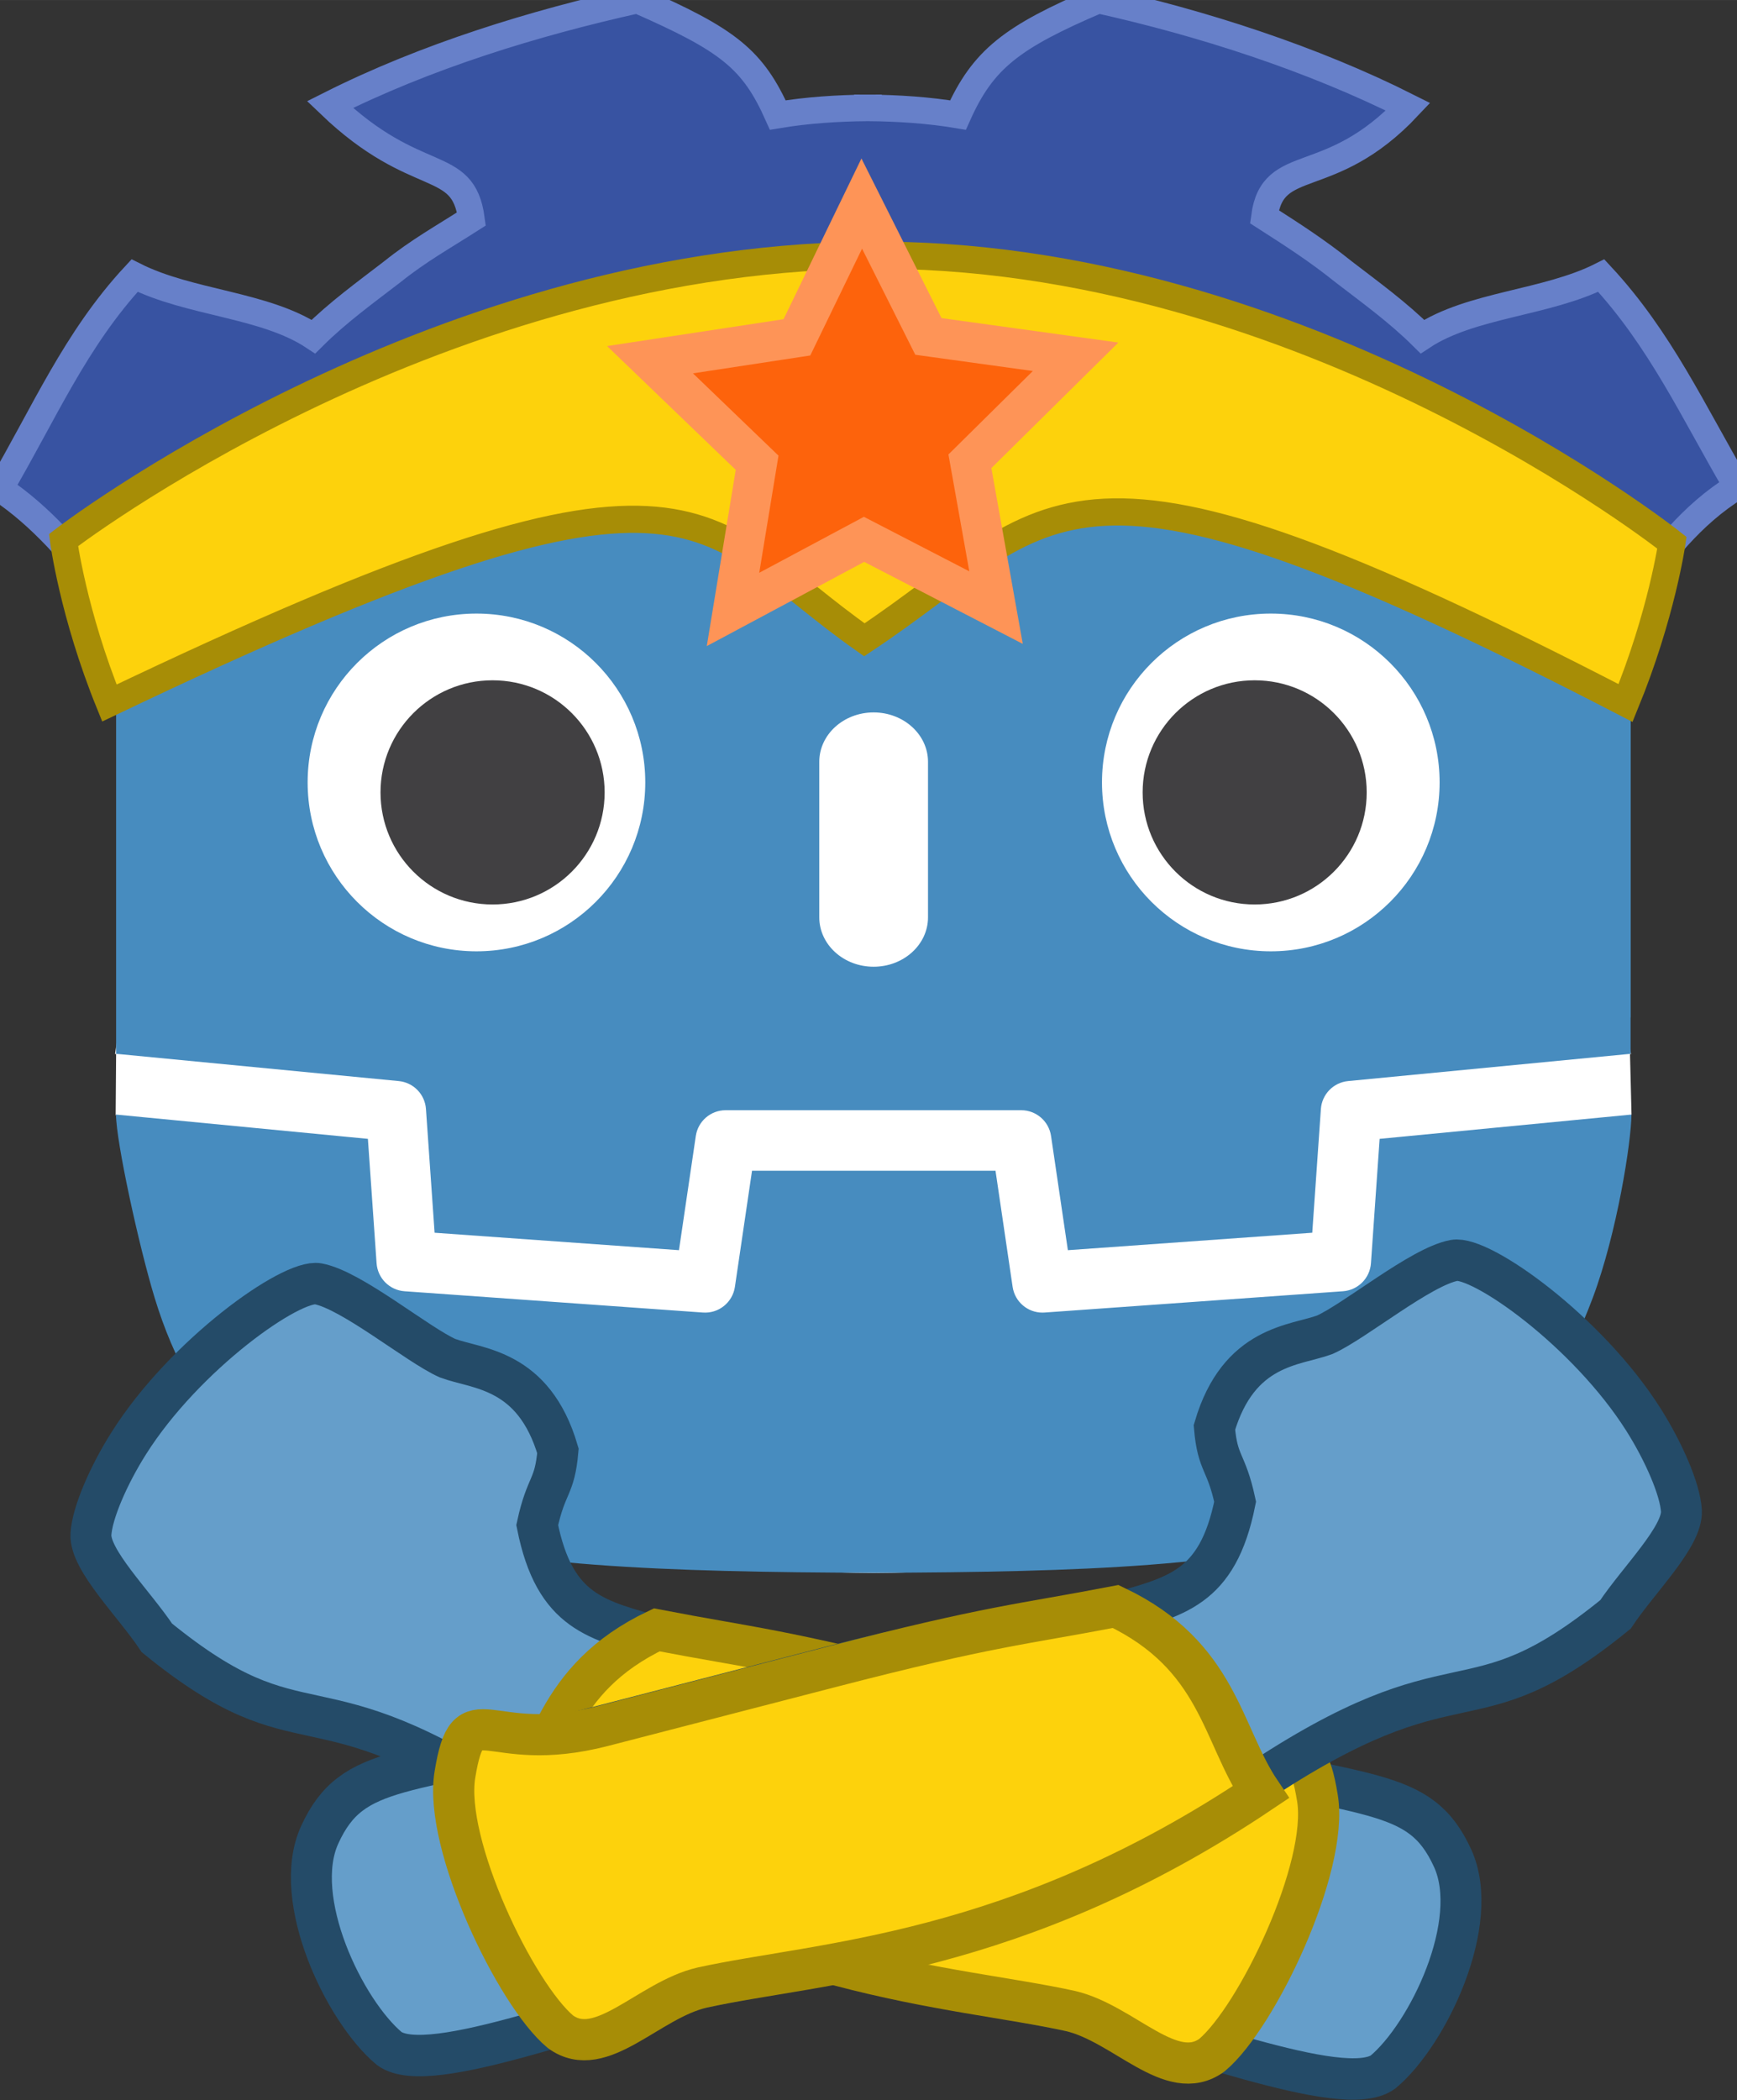 <svg height="165.008" viewBox="0 0 36.126 43.658" width="136.538" xmlns="http://www.w3.org/2000/svg"><rect x="0" y="0" width="36.126" height="43.658" fill="#333333" stroke="none"/><g transform="translate(-87.792 -182.011)"><g transform="matrix(.353 0 0 -.353 -97.387 361.021)"><path d="m548.015 478.216c-1.588-1.222-3.209-2.39-4.646-3.819-8.894-4.374-10.607-19.357-12.002-29.359h.061l-.027-3.562c4.25-14.929 19.917-26.907 44.628-26.994h.029.031c24.711.087 39.373 11.815 44.623 26.994l-.089 3.562h.06c-2.437 11.369-3.04 23.963-11.937 29.359-1.437 1.429-3.056 2.597-4.646 3.819-19.713 10.762-37.111 9.897-56.084 0z" fill="#fff"/><path d="m0 0v-47.514-6.035-5.492c.108-.001.216-.005.323-.015l36.196-3.49c1.896-.183 3.382-1.709 3.514-3.609l1.116-15.978 31.574-2.253 2.175 14.747c.282 1.912 1.922 3.329 3.856 3.329h38.188c1.933 0 3.573-1.417 3.855-3.329l2.175-14.747 31.575 2.253 1.115 15.978c.133 1.9 1.618 3.425 3.514 3.609l36.182 3.49c.107.01.214.014.322.015v4.711l.015.005v54.325h.134c4.795 6.12 7.405 11.107 13.487 14.882-5.651 9.62-9.02 18.844-16.687 27.095-7.111-3.579-16.82-3.715-23.117-7.88-3.151 3.132-6.7 5.694-10.186 8.372-3.425 2.751-7.285 4.768-10.946 7.118 1.09 8.117 8.138 3.855 18.289 14.63-12.411 6.246-25.647 10.388-39.034 13.363-11.191-4.781-14.905-7.616-18.145-14.854-3.842.642-7.702.88-11.567.926v.006c-.027 0-.052-.006-.075-.006-.024 0-.049.006-.073.006v-.006c-3.872-.046-7.729-.284-11.572-.926-3.238 7.238-6.401 9.707-18.148 14.854-13.381-2.975-26.617-7.116-39.028-13.363 11.246-10.775 17.198-6.513 18.291-14.63-3.668-2.35-7.523-4.367-10.949-7.118-3.481-2.678-7.036-5.24-10.188-8.372-6.297 4.165-16.004 4.301-23.117 7.88-7.667-8.251-11.032-17.475-16.685-27.095 5.349-3.591 8.693-8.762 13.487-14.882z" fill="#478cbf" transform="matrix(.456 0 0 .456 531.428 471.969)"/><path d="m0 0-1.121-16.063c-.135-1.936-1.675-3.477-3.611-3.616l-38.555-2.751c-.094-.007-.188-.01-.281-.01-1.916 0-3.569 1.406-3.852 3.33l-2.211 14.994h-31.459l-2.211-14.994c-.297-2.018-2.101-3.469-4.133-3.32l-38.555 2.751c-1.936.139-3.476 1.68-3.611 3.616l-1.121 16.063-32.547 3.138c.015-3.498 2.945-16.945 4.993-23.664 9.94-32.606 38.672-35.325 92.848-35.515h.066.067c54.176.19 80.627 2.907 92.833 35.515 3.139 8.386 4.98 20.164 4.996 23.664z" fill="#478cbf" transform="matrix(.456 0 0 .456 605.871 440.045)"/><path d="m0 0c0-12.052-9.765-21.815-21.813-21.815-12.042 0-21.81 9.763-21.81 21.815 0 12.044 9.768 21.802 21.81 21.802 12.048 0 21.813-9.758 21.813-21.802" fill="#fff" transform="matrix(.456 0 0 .456 562.604 461.037)"/><path d="m0 0c0-7.994-6.479-14.473-14.479-14.473-7.996 0-14.479 6.479-14.479 14.473s6.483 14.479 14.479 14.479c8 0 14.479-6.485 14.479-14.479" fill="#414042" transform="matrix(.456 0 0 .456 560.21 460.447)"/><path d="m0 0c-3.878 0-7.021 2.858-7.021 6.381v20.081c0 3.52 3.143 6.381 7.021 6.381s7.028-2.861 7.028-6.381v-20.081c0-3.523-3.15-6.381-7.028-6.381" fill="#fff" transform="matrix(.456 0 0 .456 576.058 450.181)"/><path d="m0 0c0-12.052 9.765-21.815 21.815-21.815 12.041 0 21.808 9.763 21.808 21.815 0 12.044-9.767 21.802-21.808 21.802-12.05 0-21.815-9.758-21.815-21.802" fill="#fff" transform="matrix(.456 0 0 .456 589.513 461.037)"/><path d="m0 0c0-7.994 6.477-14.473 14.471-14.473 8.002 0 14.479 6.479 14.479 14.473s-6.477 14.479-14.479 14.479c-7.994 0-14.471-6.485-14.471-14.479" fill="#414042" transform="matrix(.456 0 0 .456 591.908 460.447)"/></g><path d="m90.099 194.495c3.435-1.855 19.509-4.707 31.489 0h.022c.772-.985 1.329-1.764 2.308-2.372-.909-1.548-1.589-3.055-2.823-4.383-1.144.576-2.706.598-3.72 1.268-.507-.504-1.078-.916-1.639-1.347-.551-.443-1.058-.767-1.647-1.145.175-1.306 1.355-.551 2.989-2.285-1.997-1.005-4.287-1.74-6.442-2.219-1.801.769-2.398 1.225-2.92 2.39-.618-.103-1.239-.142-1.861-.149v-.001c-.004 0-.008.001-.012.001-.004 0-.008-.001-.012-.001v.001c-.623.007-1.244.046-1.862.149-.521-1.165-1.03-1.562-2.92-2.39-2.153.479-4.398 1.168-6.395 2.173 1.81 1.734 2.767 1.071 2.943 2.377-.59.378-1.096.657-1.647 1.099-.56.431-1.132.843-1.639 1.347-1.013-.67-2.575-.692-3.72-1.268-1.234 1.328-1.89 2.881-2.8 4.429.861.578 1.514 1.341 2.285 2.326z" fill="#3853a2" stroke="#6780c9" stroke-width=".552"/></g><g transform="translate(-.808 -2.099)"><g><path d="m3.083 16.713c12.398-5.925 12.16-3.803 15.702-1.314 4.06-2.696 3.99-4.814 15.831 1.314.75-1.83.965-3.332.965-3.332s-7.674-6.094-16.797-5.976c-9.122.118-16.655 5.921-16.655 5.921s.198 1.526.954 3.387z" fill="#fdd20c" stroke="#a78d06" stroke-width=".565"/><path d="m21.856 15.426-3.362-1.606-3.229 1.859.489-3.694-2.765-2.497 3.664-.676 1.52-3.402 1.775 3.276 3.705.394-2.567 2.701z" fill="#fd630c" stroke="#fe9457" transform="matrix(.829 .026 -.026 .829 3.806 1.373)"/></g><g><path d="m11.874 22.611c.638-4.031.394-4.636.616-6.966.29-1.584.361-2.623 2.434-3.261 1.02.12.924.338 1.832.327 1.933-.789 1.779-2.166 1.977-2.907.253-.762 1.42-2.495 1.493-3.326.057-.654-1.997-3.073-4.265-4.228-.797-.406-1.744-.723-2.268-.702-.626.026-1.565 1.211-2.342 1.851-2.59 3.934-.379 3.787-3.293 9.238-3.407 6.372-3.242 10.948-3.597 13.873-.216 2.497-1.561 6.843-.759 7.757 1 1 3.816 2.049 5.293 1.184 1.677-.982 1.198-2.214 1.981-7.16z" fill="#659eca" stroke="#244b68" transform="matrix(.084 -.857 .847 .08 .238 45.602)"/><path d="m20.394 37.24c-3.359-.869-3.974-.883-5.928-1.26-2.148 1.023-2.205 2.661-3.017 3.862 5.107 3.428 9.175 3.523 11.62 4.061 1.118.26 2.103 1.531 2.945.917.931-.777 2.431-3.896 2.194-5.343-.287-1.748-.64-.381-3.082-1.013z" fill="#fdd20c" stroke="#a78d06" stroke-width=".856"/><path d="m11.874 22.611c.638-4.031.394-4.636.616-6.966.29-1.584.361-2.623 2.434-3.261 1.02.12.924.338 1.832.327 1.933-.789 1.779-2.166 1.977-2.907.253-.762 1.42-2.495 1.493-3.326.057-.654-1.997-3.073-4.265-4.228-.797-.406-1.744-.723-2.268-.702-.626.026-1.565 1.211-2.342 1.851-2.59 3.934-.379 3.787-3.293 9.238-3.407 6.372-3.242 10.948-3.597 13.873-.216 2.497-1.561 6.843-.759 7.757 1 1 3.816 2.049 5.293 1.184 1.677-.982 1.198-2.214 1.981-7.16z" fill="#659eca" stroke="#244b68" transform="matrix(-.084 -.857 -.847 .08 38.239 45.115)"/><path d="m18.083 36.754c3.359-.869 3.974-.883 5.928-1.26 2.148 1.023 2.205 2.661 3.017 3.862-5.107 3.428-9.175 3.523-11.62 4.061-1.118.26-2.103 1.531-2.945.917-.931-.777-2.431-3.896-2.194-5.343.287-1.748.64-.381 3.082-1.013z" fill="#fdd20c" stroke="#a78d06" stroke-width=".856"/></g></g></svg>